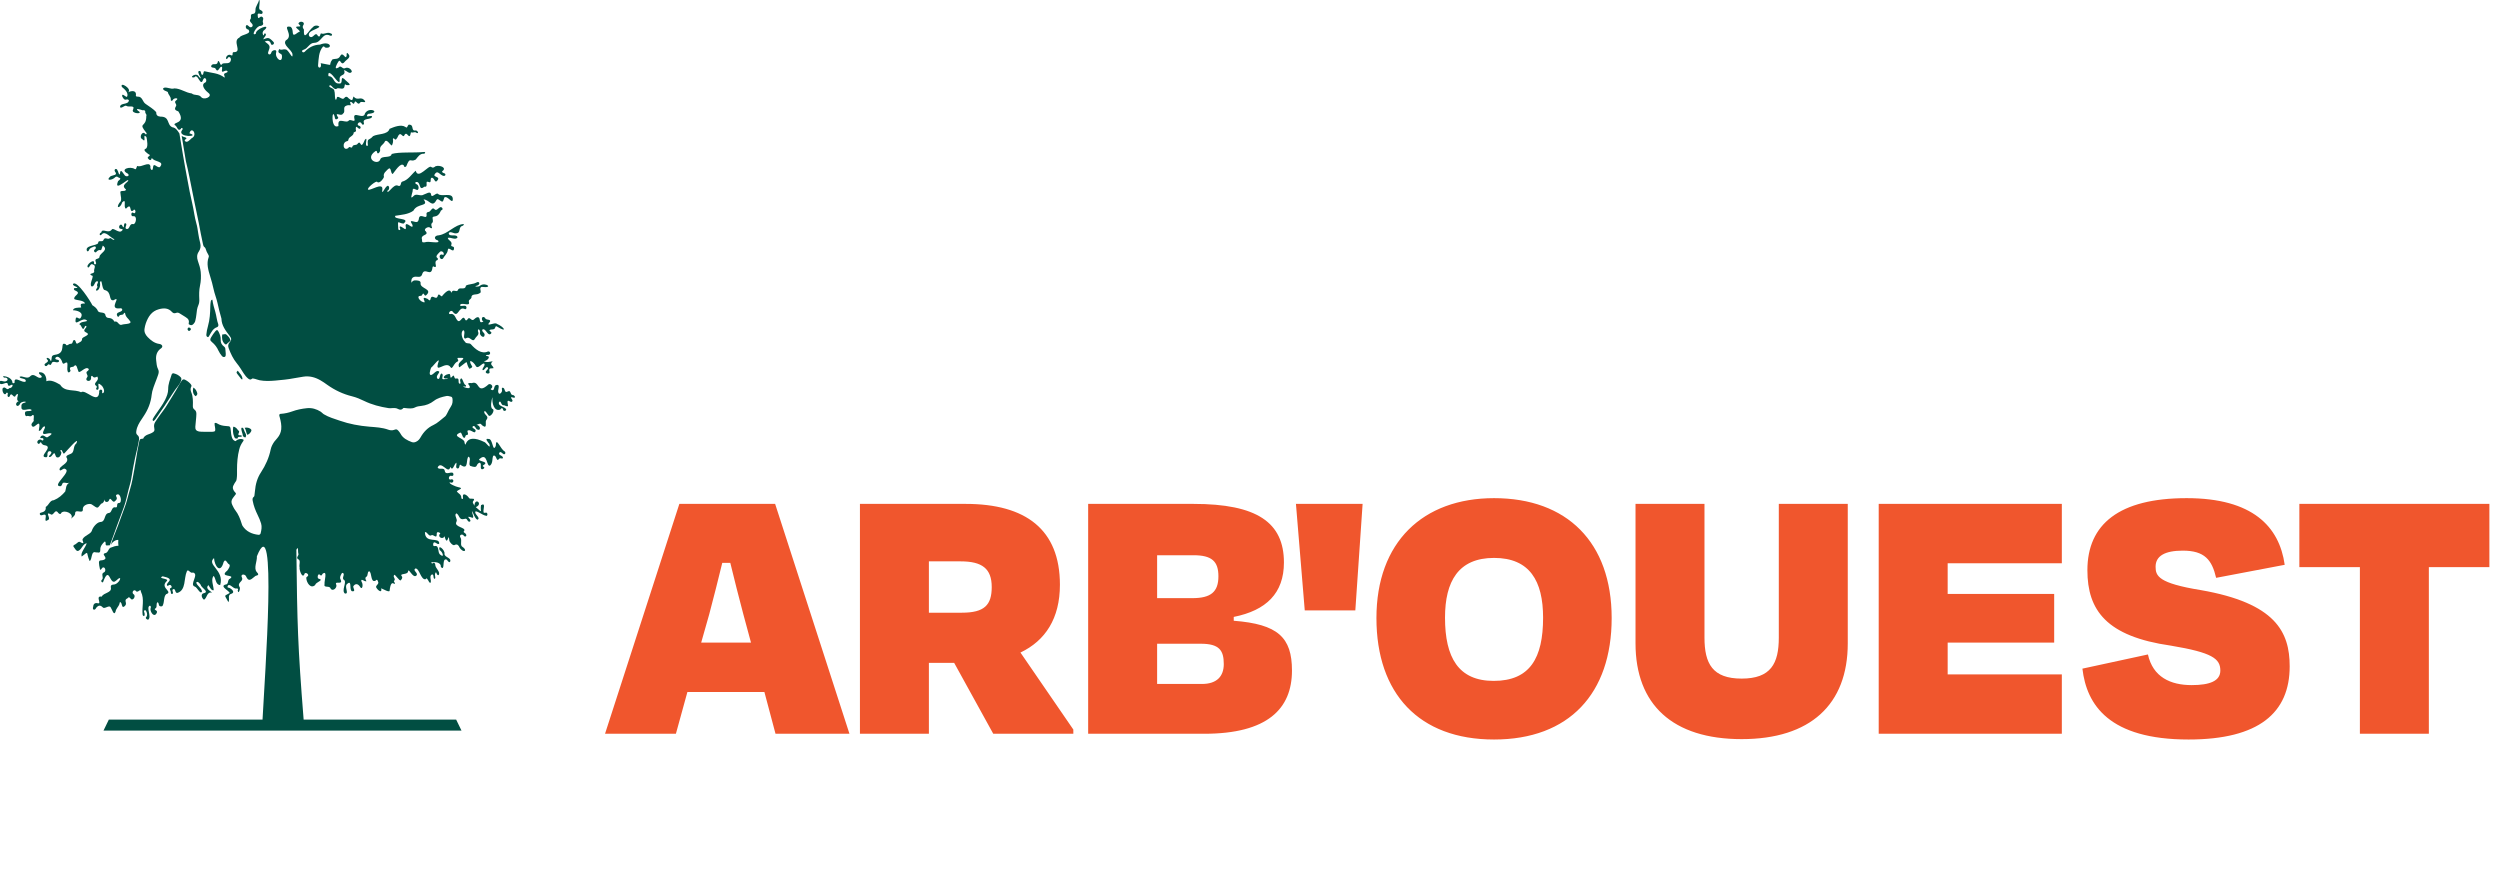 <svg width="385" height="134" viewBox="0 0 385 134" fill="none" xmlns="http://www.w3.org/2000/svg">
<path d="M33.65 51.08C33.51 50.78 33.38 50.76 33.16 51.02C32.92 51.3 32.72 51.6 32.53 51.92C32.32 52.27 32.33 52.42 32.64 52.68C33.09 53.05 33.42 53.49 33.65 54.02C33.78 54.31 33.97 54.57 34.17 54.82C34.27 54.94 34.42 55.02 34.58 54.97C34.72 54.93 34.75 54.79 34.76 54.71C34.79 54.37 34.71 54.09 34.71 53.81C34.71 53.62 34.65 53.48 34.49 53.36C34.16 53.11 33.96 52.79 33.99 52.33C34.02 51.89 33.85 51.47 33.66 51.08H33.65Z" fill="#014E42"/>
<path d="M14.89 85.06C15.32 85.17 15.46 85.08 15.45 84.62C15.41 84.14 15.82 83.66 16.13 83.39C16.28 83.42 16.25 83.56 16.27 83.67C16.22 84.18 16.58 83.94 16.9 83.98C16.94 83.86 17 83.72 17.07 83.54C17.37 82.78 17.63 82.01 17.91 81.24C18.3 80.19 18.7 79.14 19.08 78.08C19.4 77.19 19.58 76.26 19.81 75.34C19.95 74.79 20.13 74.26 20.22 73.69C20.39 72.63 20.57 71.57 20.8 70.51C21 69.6 21.25 68.7 21.4 67.77C21.45 67.47 21.42 67.2 21.17 67C21 66.87 20.96 66.69 20.98 66.49C21 66.29 21.04 66.09 21.1 65.9C21.32 65.24 21.73 64.68 22.11 64.11C22.79 63.1 23.23 62.01 23.36 60.79C23.38 60.61 23.41 60.44 23.45 60.27C23.68 59.4 24.07 58.58 24.35 57.73C24.45 57.43 24.5 57.15 24.35 56.87C24.12 56.44 24.11 55.96 24.05 55.5C23.96 54.72 24.16 54.08 24.83 53.62C24.87 53.59 24.9 53.56 24.93 53.52C25.03 53.37 25.01 53.23 24.88 53.11C24.79 53.03 24.68 52.98 24.56 52.97C23.8 52.87 23.23 52.42 22.73 51.9C22.4 51.55 22.17 51.13 22.26 50.61C22.31 50.33 22.36 50.05 22.46 49.78C22.82 48.78 23.34 47.92 24.47 47.62C25.21 47.42 25.92 47.41 26.48 48.04C26.67 48.25 26.87 48.29 27.11 48.19C27.32 48.11 27.5 48.15 27.68 48.27C27.97 48.46 28.26 48.63 28.55 48.81C29.05 49.11 29.17 49.37 29.05 49.91C29.35 50.14 29.55 50.14 29.79 49.9C29.93 49.75 30.04 49.59 30.08 49.38C30.15 49.06 30.22 48.74 30.25 48.4C30.29 47.93 30.35 47.46 30.54 47.02C30.68 46.71 30.71 46.39 30.69 46.05C30.66 45.37 30.65 44.69 30.8 44C30.95 43.31 30.98 42.59 30.91 41.88C30.85 41.28 30.66 40.73 30.47 40.17C30.3 39.67 30.3 39.2 30.61 38.75C30.89 38.34 30.95 37.9 30.83 37.43C30.7 36.94 30.61 36.44 30.53 35.94C30.45 35.42 30.38 34.88 30.23 34.37C29.96 33.42 29.86 32.45 29.64 31.49C29.35 30.2 29.07 28.91 28.85 27.6C28.71 26.76 28.5 25.93 27.63 20.56C27.35 20.14 27.1 19.68 26.55 19.6C25.62 19.21 26.23 17.94 24.69 17.96C24.24 17.92 24.04 17.71 24.05 17.26C23.66 16.81 22.96 16.38 22.42 16C21.93 15.68 21.95 14.84 21.19 14.88C20.98 14.88 20.87 14.83 20.94 14.59C20.98 13.85 20.17 13.99 19.73 14.21C20.43 13.72 18.39 12.47 18.77 13.39C19.2 13.73 19.86 14.33 19.56 14.92C19.35 14.98 18.69 14.18 18.83 14.87C19.3 15.78 19.42 15.05 19.85 15.42C19.83 16.22 18.46 15.74 18.49 16.51C18.74 16.77 19.19 16.15 19.46 16.3C19.82 16.57 20.83 16.11 20.5 16.86C20.06 17.54 22.28 17.64 21.24 17.05C20.73 16.56 21.7 16.9 21.95 16.98C22.18 16.95 22.4 16.97 22.37 17.26C22.35 17.49 22.66 17.64 22.53 17.85C22.55 19.78 21.15 18.73 22.55 20.47C22.66 20.59 22.49 20.81 22.37 20.62C21.93 20.05 21.34 21.18 21.91 21.43C22.66 22.21 21.85 20.36 22.55 21.1C22.65 21.51 22.89 22.82 22.38 22.93C21.97 23.12 22.64 23.58 22.9 23.76C23.46 23.97 22.44 24.14 22.84 24.45C23.1 24.78 23.3 24.68 23.39 24.31C23.72 25 25.47 24.75 24.6 25.75C24.11 25.86 23.64 24.88 23.55 25.88C23.5 26.49 23.07 26.05 23.17 25.62C23 24.76 21.76 25.85 21.17 25.56C21.01 25.56 21.03 26.22 20.75 26.03C20.05 25.55 18.32 26.07 19.7 26.75C20.1 27.16 19.32 27.32 19.15 26.91C18.7 26.3 18.54 26 18.46 26.87C18.23 26.85 18.24 26.41 18.1 26.25C17.95 25.81 17.49 26.07 17.71 26.43C18.19 27 17.42 26.95 17.04 27.13C16.14 27.92 17.33 27.77 17.75 27.28C17.89 27.19 18.05 27.14 18.16 27.29C18.64 27.49 18.66 27.49 18.18 27.9C17.42 29.82 20.07 27.07 19.72 27.89C19.18 28.41 18.74 28.63 19.41 29.19C19.32 29.57 18.65 29.26 18.53 29.55C18.53 30.12 18.89 30.87 18.39 31.23C17.76 32.18 18.56 32.07 18.82 31.16C19.58 30.42 18.92 32.02 19.41 32.13C20.41 31.06 19.81 32.89 20.52 32.42C20.68 32.05 20.97 32.51 20.82 32.73C20.78 32.85 20.67 32.87 20.57 32.8C20.18 32.47 20.07 33.39 20.52 33.3C21.19 33.18 20.95 34.52 20.54 34.52C19.86 34.35 20.06 35.36 19.48 35.26C19.05 35.12 19.74 34.52 19.31 34.38C18.95 34.29 19.22 35.44 18.85 34.81C18.71 34.33 18.22 34.74 18.37 35.1C18.42 35.34 19.2 35.18 18.77 35.53C18.35 36.04 17.41 34.95 17.21 35.36C16.65 36.07 15.75 35.04 15.6 35.8C15.17 35.93 15.37 36.49 15.68 36.08C16.24 35.46 17.07 36.7 17.63 36.84C17.4 37.17 17.11 36.48 16.88 36.71C16.56 36.94 16.17 36.43 15.95 36.93C15.8 37.42 15.12 36.84 15.11 37.44C14.94 37.85 12.95 37.77 13.41 38.67C13.57 38.79 13.67 38.6 13.72 38.49C13.85 38.15 14.18 38.12 14.45 37.98C14.83 37.83 14.86 38.3 14.55 38.45C14.31 38.72 14.76 39.07 14.9 38.71C15.61 38.13 15.44 39.1 15.83 37.82C16.8 38.5 15.42 38.97 15.33 39.49C15.34 40.04 14.43 39.66 14.76 40.37C14.96 40.78 14.38 40.87 14.48 40.41C14.49 39.8 13.07 40.88 13.58 41.21C13.89 41.1 13.91 40.46 14.34 40.75C14.84 40.92 14.47 41.34 14.49 41.71C14.69 42.25 13.41 42.02 14.13 42.44C14.62 42.4 13.67 43.73 14.09 44.1C14.59 44.25 14.55 43.14 15.06 43.34C15.19 43.52 14.85 43.78 14.96 44.02C15.18 44.32 14.6 44.54 14.85 44.77C15.3 44.74 15.52 43.94 15.38 43.52C15.76 42.6 15.62 44.64 16.14 44.67C17.27 44.95 16.66 46.36 17.48 46.24C18.87 45.41 16.58 47.68 18.4 47.49C18.59 47.46 18.79 47.45 18.83 47.68C18.79 48.19 17.69 47.94 18.08 48.7C18.16 48.82 18.3 48.8 18.33 48.7C18.45 48.32 19.04 48.66 19.09 48.19C19.09 48.14 19.23 48.19 19.27 48.26C19.35 48.87 19.8 49.05 20.1 49.56C20.18 49.96 19.04 49.86 18.74 50.02C18.23 50.15 18.18 49.34 17.63 49.54C17.12 48.62 16.5 49.27 16.26 48.63C16.21 47.92 15.39 48.3 15.1 47.93C14.94 47.49 14.59 47.24 14.22 47C14.01 46.51 11.93 43.22 11.28 43.69C10.96 44.06 12.5 44.28 11.69 44.36C11.57 44.36 11.44 44.32 11.39 44.46C11.33 44.67 11.57 44.74 11.72 44.81C12.56 45.22 11.21 45.56 11.46 46.07C11.9 46.29 12.9 46.21 13.1 46.73C12.38 46.76 12.36 46.78 12.5 47.36C12.13 47.38 11.29 47.34 11.24 47.78C11.8 47.79 12.99 48.07 12.43 48.94C12.21 49.31 11.91 48.7 11.69 48.96C11.3 50.69 12.76 48.53 13.43 49.42C13 49.62 12.48 49.48 12.2 49.95C12.58 49.97 12.67 51.07 12.98 50.48C13.12 49.94 13.55 50.22 13.13 50.59C12.92 50.86 12.9 51.03 13.26 51.2C14.14 51.6 12.65 51.84 12.64 52.19C12.63 52.61 12.32 52.66 12.08 52.82C11.6 53.19 11.77 52.45 11.46 52.36C11.08 52.38 11.33 52.96 10.88 52.95C10.6 52.91 10.27 53.43 10.12 53.01C9.06 52.54 10.35 54.41 8.45 54.64C7.81 54.74 8.02 55.13 7.89 55.56C7.78 55.61 7.77 55.52 7.74 55.45C7.71 55.19 6.99 54.9 7.23 55.33C7.84 55.84 6.47 55.9 6.97 56.35C7.3 56.52 7.33 55.95 7.61 56.14C7.75 56.27 7.82 56.19 7.9 56.06C8.15 55.32 8.74 56.09 9.09 55.66C9.18 55.26 8.4 55.53 8.53 55.11C8.94 54.6 9.49 55.36 9.58 55.78C9.78 56.33 10.01 55.71 10.34 55.84C10.48 56.23 10.27 56.73 10.42 57.17C10.47 57.59 11.05 57.17 10.79 56.9C10.65 56.33 11.3 56.65 11.43 56.35C11.82 55.96 11.91 56.87 12.04 57.09C12.16 57.81 13.13 56.27 13.65 56.81C13.72 56.96 13.6 57.05 13.5 57.13C13 57.42 13.7 57.77 13.42 58.1C12.91 58.75 14.17 58.97 14.02 58.05C14.04 57.9 14.16 57.82 14.25 57.94C14.48 58.26 14.73 58.1 14.98 57.99C15.41 58.63 14.29 58.93 14.74 59.36C14.9 59.48 14.99 59.56 14.84 59.75C14.68 59.99 15.07 60.15 15.15 59.91C15.33 59.69 14.82 58.64 15.57 59.31C15.89 59.52 16.28 60.39 15.82 60.56C15.72 60.56 15.72 60.46 15.73 60.38C15.88 59.86 15.16 59.89 15.28 60.4C15.13 62.39 13.14 59.84 12.48 60.41C11.48 59.89 9.99 60.44 9.27 59.25C8.63 58.88 7.83 58.42 7.14 58.71C7.18 58.05 6.89 57.24 6.03 57.33C5.85 57.67 6.56 57.79 6.41 58.1C5.81 58.53 5.3 57.26 4.62 57.98C4.13 58.46 3.41 57.76 3.01 58.04C3.1 58.41 4.08 58.18 3.96 58.73C3.6 59.14 2.17 57.82 2.25 58.81C2.32 59 2.03 59.09 1.92 58.96C1.89 57.86 -0.2 57.75 0.68 58.16C1.12 58.06 1.43 58.55 0.87 58.73C0.51 58.85 -0.18 58.32 -0.03 59.04C0.26 59.43 1.05 58.67 1.19 59.11C1.22 59.4 1.34 59.5 1.62 59.33C2.16 58.98 1.97 59.8 1.42 59.78C1.06 60.25 0.84 59.44 0.48 59.74C0.18 59.94 0.58 61.04 0.93 60.62C0.95 60.38 1.3 60.45 1.19 60.71C1.05 61.14 1.43 61.33 1.55 60.89C1.84 60.3 2.18 61.63 2.47 60.81C3.21 60.25 2.24 61.6 2.88 61.79C2.55 61.89 2.3 62.31 2.64 62.51C2.85 62.53 2.95 62.4 3.06 62.24C3.22 61.67 4.65 61.83 3.59 62.08C3.2 62.23 3.31 62.6 3.31 62.88C3.51 63.47 4.61 62.73 4.88 63.16C4.77 63.38 4.27 63.25 4.03 63.35C3.72 63.36 3.84 64.16 4.09 64.09C4.38 63.94 4.73 64.31 4.96 63.94C5.41 63.71 5.09 64.65 5.21 64.82C5.03 65.07 4.66 65.32 4.96 65.65C5.34 66.12 6.4 64.06 5.97 66.33C6.39 66.47 6.51 65.53 6.93 65.69C7.03 65.98 6.21 66.87 6.9 66.84C7.59 66.67 8.55 66.57 7.39 67.28C7.08 67.6 6.72 66.71 6.28 67.22C5.99 67.68 6.58 67.3 6.68 67.58C6.74 67.86 6.5 67.92 6.35 67.73C6 67.55 5.53 68.02 5.85 68.31C6.13 68.5 6.08 68.11 6.31 68.11C6.41 68.34 6.6 68.54 6.84 68.56C8.43 68.76 5.73 70.41 7.13 70.42C7.45 70.31 7.21 69.9 7.37 69.67C7.5 69.29 8.16 69.54 7.83 69.89C7.78 70.06 7.48 70.17 7.54 70.35C7.88 70.52 8.08 69.94 8.34 69.76C8.62 70 8.49 70.57 9.02 70.43C9.28 70.35 9.52 69.82 9.43 69.61C9.39 69.51 9.18 69.41 9.36 69.31C9.64 69.19 9.65 70.02 9.91 69.82C10.21 69.52 12.37 66.98 11.76 68.28C11.3 68.67 11.44 69.21 11.2 69.63C11.01 70.06 9.88 70 10.32 70.58C10.63 71.44 9.03 71.75 9.18 72.38C9.39 72.65 9.73 71.99 10.05 72.22C11.08 72.6 7.99 74.78 9.22 74.88C9.39 74.91 9.47 74.79 9.54 74.66C9.7 73.98 10.21 74.6 10.7 74.31C10.08 74.72 10.22 75.14 10.05 75.68C9.56 76.26 9.03 76.73 8.29 77.03C7.66 77.04 7.55 77.78 7.04 78.07C7.12 78.67 6.76 78.85 6.27 78.96C6 79.03 6.15 79.41 6.41 79.35C6.61 79.33 6.82 79.17 7 79.3C7.21 79.52 6.68 80.55 7.37 80.09C7.95 79.89 6.86 78.79 7.72 79.14C8.26 79.67 8.43 78.16 8.98 79C9.15 79.16 9.32 79.27 9.45 78.96C9.98 78.46 11.48 79.14 10.94 79.88C11.22 79.63 11.55 79.42 11.57 79.1C11.54 78.23 12.83 79.31 12.76 78.4C12.71 77.78 13.71 77.46 14.11 77.67C15.17 78.4 14.95 78.31 15.57 77.58C15.89 77.49 16.04 77.27 16.07 76.91C16.11 77.39 16.61 77.42 16.78 77.07C17.01 76.3 17.29 77.57 17.69 77.19C17.87 77.03 18.1 76.84 17.94 76.54C17.84 76.36 17.81 76.21 18.04 76.15C18.59 75.92 18.85 77.43 18.35 77.46C17.83 77.43 18.21 78.13 17.86 78.14C17.14 77.95 17.3 78.86 16.83 78.99C15.9 79.04 16.39 80.39 15.41 80.39C14.87 80.48 14.28 81.24 14.15 81.72C13.98 82.26 13.07 82.42 12.73 83.01C12.59 83.25 13.19 83.9 12.47 83.55C12.11 83.23 11.91 83.66 11.6 83.83C11.44 83.91 11.21 83.98 11.33 84.2C11.5 84.4 11.75 84.95 12.05 84.84C12.68 84.53 12.66 83.83 13.35 83.65C13.18 84.34 12.35 85.09 12.58 85.71C13.8 84.78 13.18 85 13.8 86.4C14.24 86.21 13.97 84.71 14.81 85.09L14.89 85.06Z" fill="#014E42"/>
<path d="M79.02 60.86C78.54 60.87 78.72 60.06 78.26 60.26C77.57 60.67 77.89 59.75 77.41 59.7C77.24 59.73 77.28 59.89 77.3 60.02C77.43 60.31 76.92 60.91 76.77 60.5C76.53 60.12 77.16 59.18 76.47 59.28C75.92 59.35 76.29 60.39 75.61 60C75.5 59.87 75.67 59.84 75.72 59.77C76 59.46 75.59 59.03 75.25 59.18C73.36 60.9 73.94 58.52 72.65 59C72.38 58.98 71.84 58.9 72.26 59.35C72.81 60.27 70.72 59.39 71.52 59.51C71.71 59.66 71.85 59.4 71.7 59.29C71.31 59.18 71.19 57.72 70.85 58.5C70.83 58.68 71.1 59.24 70.71 59.06C70.49 58.83 70.84 58.17 70.24 58.29C69.87 58.46 70.03 57.45 69.63 58.01C69.13 58.58 69.59 57.33 69.01 57.63C68.63 57.64 67.92 58.22 68.66 58.3C69.15 58.16 68.95 58.42 68.62 58.37C67.63 58.58 68.47 57.86 68.05 57.53C67.65 57.46 67.86 58.58 67.37 58.32C67.05 57.9 67.63 57.55 67.65 57.24C67.25 56.86 66.84 57.59 66.46 57.73C65.94 57.88 66.28 56.92 66.39 56.62C66.61 56.52 67.65 55.09 67.56 55.62C66.79 57.94 68.65 55.35 69.41 56.58C69.68 56.97 69.88 55.88 70.49 55.66C70.79 55.46 70.11 55.07 70.69 55.11C72.31 55.02 70.4 55.64 70.65 56.36C70.65 56.48 70.73 56.65 70.84 56.5C72.37 55.38 71.56 55.64 72.27 56.79C72.44 56.75 72.89 56.55 72.66 56.34C71.94 55.15 72.88 55.6 73.3 56.4C73.64 56.89 74.2 55.88 74.57 55.98C74.82 56.28 74.16 56.74 74.33 57C74.62 57.1 74.82 56.35 75.11 56.58C75.3 56.74 75.02 56.93 74.91 57.09C74.46 57.54 75.6 57.75 75.37 57.19C75.26 56.6 75.59 56.77 76 56.7C76 56.32 75.27 56.17 75.88 55.64C75.37 55.7 74.94 55.88 74.52 55.61C75.01 55.62 75.7 54.85 74.95 54.82C74.65 54.71 74.97 54.62 75.18 54.66C75.63 54.63 75.54 54.04 75.14 54.13C74.15 54.59 73.2 53.78 72.54 53.04C72.31 52.73 71.79 53.03 71.6 52.62C71.16 52.23 70.86 51.18 71.34 50.85C71.83 51 71.11 52.19 71.72 52.13C72.39 51.63 72.72 52.86 73.13 52.19C73.37 51.74 73.87 51.6 73.6 51.01C73.56 50.41 74.04 50.87 73.92 51.27C73.84 51.64 74.55 52.21 74.62 51.63C74.74 51.24 74.07 51.08 74.31 50.73C74.82 50.49 75.1 51.83 75.59 51.4C75.88 51.12 75.37 51.08 75.38 50.84C75.66 50.62 76.17 50.91 76.28 50.38C76.32 50.24 76.44 50.2 76.55 50.3C78.27 51.34 77.59 50.3 76.51 49.87C76.25 49.53 74.6 50.5 75.45 49.56C75.68 49.08 74.78 49.38 74.69 48.94C74.21 48.51 74.02 49.26 74.45 49.55C74.23 49.58 73.97 49.78 73.9 49.36C73.83 48.54 73.33 48.85 72.93 49.24C72.55 49.49 72.31 48.59 71.97 49.22C71.79 49.42 71.69 49.37 71.6 49.13C71.24 48.48 70.98 49.64 70.55 49.43C70.13 49.19 70.11 48.18 69.33 48.37C68.84 48.37 69.46 47.53 69.76 48.05C70.57 49.05 70.59 47.19 71.49 47.56C71.75 47.72 71.89 47.51 71.83 47.26C71.67 46.87 71.05 47.29 70.83 47.02C71.01 46.42 72.42 47.31 72.22 46.53C72.07 46.09 72.68 46.13 72.62 45.62C72.81 45.23 73.43 45.43 73.77 45.2C74.4 45.03 73.61 44.35 74.2 44.18C76.11 44.42 74.77 43.42 73.97 43.96C73.79 44.26 72.77 44.11 73.42 44C74.04 43.86 73.86 43.2 73.34 43.52C72.86 43.8 72.17 43.73 71.75 43.99C71.7 44.47 71.35 44.42 71.04 44.41C70.79 44.4 70.58 44.43 70.5 44.71C70.27 45.08 69.72 44.4 69.52 45.1C69.25 44.25 68.49 45.14 68.17 45.48C67.97 46 67.63 44.95 67.42 45.54C67.22 46.36 66.59 45.28 66.35 45.9C66.23 46.34 66.2 46.35 65.84 46.02C64.51 45.41 65.95 46.88 65.12 46.5C64.7 46.41 64.02 45.56 64.77 45.56C64.93 45.59 64.99 45.46 65.05 45.35C65.28 44.89 65.34 45.74 65.62 45.48C66.74 44.47 64.66 44.48 64.77 43.62C64.82 43.37 64.61 43.25 64.4 43.22C64.02 43.16 63.62 43.07 63.36 43.55C63.26 42.85 63.59 42.54 64.23 42.62C64.67 42.68 64.92 42.59 65.03 42.18C65.4 41.1 66.4 42.72 66.59 41.28C66.62 41.07 66.66 40.93 66.92 41.11C67.48 41.22 66.66 40.25 67.38 40.04C67.71 39.57 66.63 39.85 67.7 38.83C67.93 38.53 68.4 38.81 68.33 39.15C68.27 39.4 68.11 39.15 67.99 39.19C67.41 39.24 67.82 40.2 68.22 39.81C68.45 39.37 68.89 39.07 68.96 38.53C69.04 37.77 69.87 39.17 69.92 38.23C69.96 37.88 69.47 38.04 69.48 37.77C69.77 37.15 69 37.06 68.96 36.64C69.35 36.46 70.17 37.06 70.46 36.55C70.34 35.94 69.11 36.58 69.11 35.9C69.33 35.53 69.89 36.01 70.22 35.93C71.07 35.93 70.48 34.95 71.26 34.77C71.35 34.71 71.48 34.63 71.4 34.5C70.03 34.57 68.97 36.05 67.55 36.24C66.88 36.26 66.73 36.85 67.45 37.03C67.93 37.64 65.95 37.07 65.47 37.31C65.02 37.35 64.99 37.34 64.99 36.89C64.69 36.04 66.17 36.31 65.54 35.59C65.13 35.3 65.97 34.77 66.27 35.08C66.35 35.15 66.46 35.19 66.54 35.09C66.18 34.09 66.78 34.58 66.65 33.85C66.42 32.86 67.3 33.94 67.91 32.41C68.1 32.35 68.23 32.25 68.12 32.05C67.71 31.49 67.31 32.71 66.9 32.2C66.5 31.8 66.37 32.67 65.93 32.65C65.78 32.69 65.68 32.76 65.68 32.93C65.85 34.05 64.79 32.76 64.53 33.54C64.42 34.62 63.89 34.04 63.3 34.05C63.2 34.26 63.48 34.46 63.53 34.67C63.66 35.5 62.53 33.97 62.46 34.73C62.69 35.88 62.05 34.89 61.61 34.87C61.47 34.95 61.59 35.07 61.61 35.18C61.77 35.46 61.35 35.54 61.33 35.24C61.25 33.69 61.23 34.35 62.13 34.44C63.38 33.48 60.46 33.89 60.88 33.23C61.8 33.07 62.84 33.04 63.66 32.45C64.29 31.22 66.13 31.87 65.23 30.71C66.15 30.75 66.54 32.07 67.21 30.81C67.32 30.65 67.41 30.64 67.55 30.73C68.27 31.25 68.17 31.12 68.44 30.4C68.95 30.09 69.67 31.5 69.73 30.72C69.79 29.48 67.98 30.41 67.46 29.86C67.12 29.57 66.42 30.74 66.36 29.83C66.21 29.42 65.59 29.87 65.27 29.96C64.78 30.29 64.18 29.77 63.77 30.11C63.06 30.88 63.42 30 63.54 29.48C63.54 29.03 63.64 28.98 64.03 29.18C64.58 29.54 64.59 28.52 64.17 28.38C64 28.34 63.82 28.12 64.09 28.03C64.86 27.92 64.43 29.54 65.34 28.75C66.09 28.88 65.34 27.77 65.96 28.01C66.55 28.29 66.17 27.53 66.44 27.39C66.88 27.22 66.94 28.33 67.33 27.82C67.86 27.24 66.98 27.32 66.87 26.97C67.32 26.11 67.58 26.76 68.13 27.03C68.58 27.28 68.82 26.74 68.31 26.65C68.04 26.53 67.99 26.41 68.27 26.23C68.76 25.67 67.3 25.32 66.94 25.7C66.76 25.83 66.6 25.86 66.42 25.72C66.03 25.31 64.38 27.75 64.02 26.29C63.39 26.82 62.86 27.75 61.92 27.98C61.63 28.12 61.84 28.79 61.31 28.61C60.64 28.17 59.68 30.1 59.64 29.39C60.14 29.22 59.93 28.25 59.49 28.76C59.16 29.08 58.74 30.2 58.89 29.1C58.92 28.08 57.1 29.36 56.71 29.21C56.34 29.06 58.06 27.65 58.11 28.04C58.47 28.3 59.05 27.53 59.13 27.26C58.96 26.65 59.47 26.38 59.77 26.03C60.29 25.59 60.12 26.75 60.48 26.79C60.82 26.41 61.7 24.89 62.2 25.5C62.19 25.74 62.46 25.79 62.58 25.58C63.18 24.02 63.16 25.08 64.02 24.57C64.37 24.16 64.64 23.63 65.31 23.67C65.54 23.62 65.53 23.39 65.31 23.4C63.76 23.57 61.53 23.36 60.32 23.71C60.19 24.45 58.76 23.88 58.55 24.57C58.22 25.51 56.11 24.5 57.77 23.31C57.91 23.21 58.03 23.19 58.06 23.41C58.15 23.95 58.61 23.32 58.54 23.09C58.44 22.48 58.95 22.34 59.21 21.91C59.5 21.2 60.06 22.33 60.34 22.41C60.49 22.16 60.6 21.73 60.5 21.4C60.78 20.93 60.75 22.21 61.37 20.84C61.74 20.27 61.99 21.21 62.23 20.91C62.69 19.87 63.02 21.91 63.29 20.36C63.56 20.54 63.86 20.21 64.11 20.44C64.59 20.7 64.34 20.06 64 20.09C63.26 20.22 63.77 19.27 63.12 19.21C62.72 19.02 62.81 19.93 62.43 19.55C61.74 19.09 60.62 19.58 59.99 19.84C59.71 20.78 58.2 20.57 57.45 20.97C56.82 21.73 56.52 21.12 56.66 22.42C55.96 22.76 56.79 20.85 56.19 21.52C55.46 23.32 55.65 21.44 55.09 22.12C54.88 22.48 54.35 22.16 54.25 22.64C54.12 22.93 53.78 22.4 53.65 22.79C52.84 23.36 52.6 21.88 53.47 21.74C53.54 21.72 53.64 21.65 53.64 21.6C53.65 21.02 54.49 21 54.47 20.4C54.71 20.27 54.92 20.29 54.79 19.95C54.75 18.95 55.21 20.1 55.48 19.78C55.63 19.61 55.48 19.4 55.27 19.35C54.76 19.22 55.43 18.46 55.71 19.06C55.82 19.3 56.12 19.22 56.04 18.94C55.75 18.09 57.25 18.52 57.3 17.94C57.21 17.65 56.11 18.29 56.66 17.54C58.81 17.37 56.88 16.32 56.21 17.46C56.02 18.52 54.35 17.01 54.56 18.19C54.81 19.06 54.03 18.26 53.72 18.56C53.32 19.08 52.09 18.04 52.11 19.12C52.1 19.24 52.2 19.47 51.99 19.45C50.9 19.84 51.14 16.37 51.55 18.02C51.58 18.28 51.65 18.49 51.94 18.31C52.22 18.17 52.04 18.03 51.94 17.88C51.59 17.18 52.55 18 52.8 17.52C53.31 17.21 52.67 16.49 53.34 16.27C53.91 16.02 54.17 16.55 53.91 15.74C54.18 15.46 54.42 16.32 54.58 15.83C54.76 15.2 55.06 16.27 55.39 15.88C55.58 15.46 56.25 15.95 56.24 15.6C55.54 14.64 55.15 15.67 54.45 14.86C54.24 15.24 54.41 15.73 53.69 15.14C53.47 14.86 53.24 14.81 53 15.11C52.67 15.56 51.9 14.36 51.83 15.25C51.5 15.76 51.62 14.21 51.5 14.07C51.5 13.54 50.87 13.63 50.69 13.26C50.98 12.71 51.4 14.11 51.94 13.6C52.36 13.51 52.99 13.96 53.07 13.22C53.1 12.98 53.11 12.91 53.34 13.1C54.55 13.25 53.24 12.48 53.02 12.16C52.28 11.58 52.98 13.03 52.19 12.85C51.33 12.92 51.47 11.76 50.66 11.74C50.49 11.8 50.54 11.03 50.78 11.27C51.27 11.35 52.32 13.36 52.31 12.37C52.26 12.03 52.31 11.75 52.68 11.59C53.02 11.45 53.17 11.18 52.96 10.81C53.38 10.81 53.82 11.54 54.18 11.06C54.18 10.65 53.56 10.26 53.14 10.5C52.73 10.72 52.52 9.93 52.12 10.41C51.32 10.84 51.89 9.85 52.09 9.52C52.44 8.93 52.48 10.16 53 9.61C53.42 9.06 54.24 8.87 53.52 8.17C53.32 8.13 53.39 8.39 53.39 8.55C53.22 9.39 52.82 7.79 52.39 8.64C52.08 9.2 51.67 8.99 51.19 9.15C50.38 10.19 51.67 10.11 49.39 9.73C49.61 10.54 48.98 10.59 48.98 10.09C49.07 9.07 49.07 7.95 49.73 7.19C49.89 7.08 49.97 7.21 50.07 7.32C51.28 7.57 50.97 6.2 49.27 6.87C48.33 6.9 47.56 7.29 46.92 7.98C46.6 8.25 46.29 7.78 46.75 7.66C47.46 7.46 47.62 6.59 48.44 6.59C49.53 6.55 49.66 4.94 50.8 5.47C51.18 5.63 51.28 5.22 50.89 5.13C50.41 4.88 49.96 5.34 49.48 5.15C49.39 5.11 49.34 5.27 49.32 5.38C49.26 5.68 49.07 5.68 48.93 5.49C48.52 4.74 48.21 6.14 47.63 5.58C47.2 4.76 48.88 4.53 49.19 4.13C49.03 3.88 48.44 3.86 48.21 4.16C47.51 4.68 46.72 6.5 46.8 4.54C46.61 4.29 46.53 4.08 46.76 3.79C46.96 3.36 46.24 3.2 46.03 3.51C45.72 3.7 46.66 4.07 46.03 4.08C44.77 4.05 46.78 4.85 45.95 4.96C44.59 6.02 45.44 4.62 44.75 4.13C43.27 3.82 45.37 5.46 44.02 6.22C43.47 6.91 44.87 7.59 45.04 8.32C45.14 9.49 44.42 7.5 43.94 7.62C43.65 7.51 43.35 7.79 43.06 7.57C43.02 7.54 42.94 7.65 42.92 7.72C42.67 8.3 43.43 8.15 43.42 8.59C43.52 9.94 42.28 8.93 42.53 8.07C42.72 7.51 41.84 7.7 41.78 8.11C41.73 8.27 41.61 8.44 41.42 8.37C41.13 8.24 41.38 7.85 41.43 7.64C41.72 6.95 41.24 6.79 40.77 6.39C41.25 6.19 41.55 6.28 41.69 6.66C41.74 7.19 42.48 6.75 42.07 6.41C41.39 5.7 41.28 5.79 40.53 6.06C40.61 5.79 41.1 5.43 40.9 5.19C40.63 5 40.73 5.43 40.55 5.45C40.35 5.06 40.45 4.77 40.84 4.51C41.67 3.61 39.31 4.47 39.4 5.2C38.55 5.68 39.53 3.89 40.14 3.99C40.42 3.93 40.62 3.79 40.49 3.45C40.38 3.12 40.74 2.82 40.36 2.59C39.99 2.35 39.72 3.38 39.68 2.23C39.79 1.86 40.29 2.38 40.43 2.01C40.53 1.73 40.2 1.57 39.99 1.48C39.75 1.14 40.16 0.4 39.9 -0.11C39.85 0.54 39.3 0.93 39.34 1.6C39.34 1.81 39.31 2.07 39.04 2.12C38.42 2.17 38.75 2.54 38.6 2.92C38.14 3.39 39.2 3.64 38.84 4.1C38.68 4.28 38.45 4.21 38.28 4.01C37.78 3.49 37.66 4.52 38.22 4.53C38.91 5.3 37.15 5.25 36.87 5.79C35.71 6.3 37.34 7.98 36.09 8.03C35.57 7.94 36.06 8.74 35.56 8.5C35.21 8.25 34.69 8.72 34.84 9.07C34.96 9.16 35.01 9.01 35.07 8.95C35.23 8.59 35.61 8.9 35.56 9.2C35.46 10.01 34.61 9.6 34.24 9.82C33.87 10.39 33.92 9.34 33.57 9.4C33.46 10.33 32.73 9.5 32.51 10.2C32.56 10.56 33.12 10.28 33.23 10.64C33.58 11.29 33.79 10.26 34.11 10.27C34.26 10.32 34.2 10.49 34.2 10.61C34.02 11.57 34.71 10.59 35.03 10.96C35.1 11.14 34.89 11.19 34.75 11.24C34.25 11.41 34.69 11.66 34.58 11.96C33.67 11.22 32.56 11.25 31.49 10.97C31.23 11.02 31.43 11.51 31.13 11.53C30.88 11.44 31.04 10.85 30.67 10.93C30.13 11.05 31.52 12.62 30.65 11.86C30.27 10.97 28.94 12.06 29.92 11.91C30.12 11.65 30.27 11.75 30.44 11.94C30.64 12.19 31 13.1 31.25 12.34C31.57 11.52 32.11 12.58 31.48 12.77C30.91 13.19 31.69 14.01 32.13 14.34C32.81 14.87 31.37 15.53 30.94 14.9C30.56 14.49 29.94 14.75 29.53 14.39C28.61 14.29 27.82 13.63 26.86 13.61C26.31 13.83 25.54 13.26 25.13 13.59C25.01 13.95 25.74 14.04 25.85 14.19C25.91 14.61 26.33 14.86 26.3 15.31C26.28 15.58 26.43 15.56 26.58 15.45C26.73 15 27.7 15.06 27.14 15.45C26.72 15.75 27.19 15.94 27.14 16.27C26.83 16.79 26.89 16.96 27.47 17.16C28.71 19.1 26.52 18.77 26.92 19.27C27.3 19.4 27.35 20.31 27.84 19.87C27.97 19.5 28.29 19.83 28.03 20.04C27.19 21.23 30.98 21.07 29.17 20.53C29.53 19.32 30.5 20.84 29.51 21.29C29.26 21.51 28.8 22.09 28.48 21.71C28.43 21.64 28.43 21.55 28.5 21.51C28.96 21.24 28.55 21.17 28.39 21.11C28.23 21.08 28.09 21.01 27.98 20.92L28.62 24.79C28.84 25.63 29.01 26.49 29.19 27.35C29.45 28.61 29.69 29.88 29.95 31.14C30.17 32.22 30.41 33.29 30.62 34.37C30.83 35.45 31.01 36.53 31.26 37.6C31.3 37.79 31.34 37.97 31.52 38.08C31.61 38.14 31.65 38.25 31.68 38.35C31.76 38.65 31.9 38.92 32.06 39.19C32.14 39.32 32.2 39.44 32.14 39.59C31.76 40.62 32.08 41.61 32.37 42.57C32.57 43.21 32.75 43.86 32.89 44.52C33.04 45.24 33.33 45.92 33.49 46.64C33.66 47.42 33.85 48.21 34.08 48.98C34.08 49 34.1 49.03 34.1 49.05C34.12 50.14 34.76 50.94 35.38 51.75C35.66 52.11 35.68 52.36 35.38 52.7C35.1 53.01 35.09 53.29 35.23 53.66C35.54 54.48 35.9 55.26 36.47 55.95C36.88 56.44 37.2 57 37.55 57.53C37.74 57.82 37.95 58.08 38.22 58.3C38.4 58.44 38.59 58.53 38.79 58.34C38.88 58.25 38.98 58.29 39.09 58.31C39.39 58.36 39.67 58.5 39.98 58.56C40.78 58.71 41.58 58.68 42.38 58.61C43.35 58.52 44.31 58.44 45.27 58.25C45.75 58.16 46.22 58.08 46.7 58.01C47.65 57.86 48.5 58.09 49.32 58.55C49.7 58.76 50.06 59.02 50.41 59.27C51.58 60.1 52.85 60.7 54.25 61.04C54.88 61.2 55.48 61.45 56.07 61.74C57.26 62.32 58.53 62.65 59.83 62.85C60 62.88 60.19 62.87 60.36 62.85C60.69 62.83 61 62.81 61.32 62.99C61.53 63.11 61.84 63.17 62.06 62.89C62.14 62.78 62.28 62.83 62.4 62.84C62.67 62.87 62.94 62.91 63.21 62.9C63.46 62.9 63.69 62.86 63.92 62.74C64.21 62.59 64.55 62.54 64.88 62.51C65.61 62.43 66.25 62.18 66.83 61.73C67.38 61.3 68.06 61.13 68.73 60.99C68.97 60.94 69.22 61.03 69.46 61.09C69.61 61.13 69.66 61.25 69.68 61.38C69.73 61.8 69.7 62.21 69.46 62.57C69.22 62.94 69.02 63.32 68.83 63.72C68.74 63.91 68.62 64.1 68.44 64.22C67.88 64.64 67.4 65.15 66.75 65.45C65.88 65.85 65.25 66.5 64.78 67.33C64.61 67.63 64.4 67.89 64.06 68.04C63.84 68.14 63.63 68.16 63.41 68.08C62.7 67.81 62.04 67.48 61.67 66.77C61.59 66.62 61.48 66.5 61.38 66.37C61.13 66.08 61.03 66.07 60.66 66.21C60.38 66.31 60.08 66.27 59.82 66.18C58.87 65.83 57.88 65.79 56.89 65.71C55.33 65.58 53.8 65.3 52.31 64.78C51.48 64.49 50.64 64.26 49.88 63.8C49.69 63.69 49.57 63.51 49.39 63.4C48.74 62.99 48.03 62.78 47.27 62.86C46.49 62.94 45.73 63.09 44.99 63.36C44.44 63.56 43.85 63.69 43.26 63.73C43.19 63.73 43.12 63.73 43.04 63.81C42.97 63.97 43.04 64.13 43.09 64.3C43.25 64.89 43.37 65.49 43.31 66.11C43.25 66.63 43.05 67.06 42.72 67.45C42.56 67.64 42.39 67.82 42.24 68.02C41.99 68.38 41.78 68.77 41.69 69.2C41.43 70.48 40.9 71.66 40.19 72.74C39.6 73.63 39.35 74.6 39.26 75.64C39.24 75.84 39.21 76.04 39.19 76.24C39.18 76.33 39.17 76.44 39.09 76.5C38.86 76.67 38.87 76.91 38.92 77.14C39.06 77.9 39.34 78.62 39.68 79.31C39.89 79.74 40.08 80.17 40.21 80.62C40.36 81.12 40.26 81.63 40.14 82.12C40.1 82.28 39.97 82.38 39.79 82.36C38.78 82.24 37.93 81.86 37.35 80.98C37.29 80.88 37.26 80.76 37.22 80.65C36.99 79.9 36.71 79.18 36.22 78.56C36.03 78.32 35.91 78.03 35.77 77.76C35.58 77.38 35.61 77.03 35.86 76.7C36.02 76.48 36.19 76.27 36.34 76.07C36.32 75.88 36.18 75.81 36.1 75.7C35.85 75.38 35.77 75.05 35.99 74.68C36.09 74.51 36.16 74.32 36.3 74.16C36.42 74.02 36.44 73.84 36.46 73.66C36.52 73.22 36.5 72.79 36.5 72.35C36.5 71.28 36.58 70.22 36.85 69.18C36.95 68.79 37.12 68.43 37.35 68.09C37.43 67.98 37.53 67.87 37.52 67.72C37.19 67.5 36.6 67.6 36.28 67.94C35.98 67.86 35.82 67.66 35.72 67.37C35.61 67.02 35.57 66.65 35.54 66.29C35.48 65.67 35.46 65.64 34.84 65.61C34.35 65.58 33.88 65.49 33.46 65.22C33.35 65.15 33.24 65.08 33.05 65.16C33 65.56 33.24 65.97 33.11 66.39C32.9 66.51 32.67 66.5 32.45 66.5C31.98 66.5 31.5 66.5 31.03 66.49C30.9 66.49 30.77 66.47 30.64 66.45C30.23 66.37 30.05 66.14 30.08 65.72C30.12 65.21 30.17 64.71 30.22 64.2C30.23 64.06 30.24 63.92 30.24 63.77C30.25 63.49 30.18 63.25 29.95 63.08C29.74 62.93 29.69 62.74 29.7 62.49C29.72 61.79 29.74 61.1 29.46 60.43C29.34 60.15 29.29 59.84 29.46 59.54C29.54 59.4 29.46 59.26 29.37 59.15C29.13 58.87 28.83 58.65 28.5 58.48C28.3 58.38 28.13 58.42 28 58.6C27.86 58.79 27.73 58.99 27.62 59.2C27.04 60.3 26.34 61.32 25.71 62.39C25.41 62.91 25.02 63.38 24.67 63.87C24.41 64.24 24.15 64.6 23.91 64.98C23.74 65.25 23.68 65.54 23.75 65.86C23.85 66.34 23.76 66.48 23.32 66.7C23.14 66.79 22.95 66.85 22.76 66.92C22.44 67.05 22.17 67.22 22.05 67.55C21.54 67.6 21.53 67.6 21.42 68.1C21.23 69.01 21.07 69.93 20.93 70.86C20.78 71.84 20.59 72.82 20.41 73.79C20.22 74.83 19.86 75.82 19.61 76.84C19.37 77.82 18.95 78.74 18.63 79.69C18.02 81.47 17.22 83.25 17.04 83.98C17.24 83.53 17.74 83.1 18.22 83.15C18.11 84.64 18.7 83.67 17.16 84.3C16.64 84.38 16.73 85.14 16.15 85.2C15.63 85.35 16.45 85.77 16.19 86.09C15.53 86.63 14.94 85.65 15.41 87.74C15.68 87.77 15.69 87.26 16.02 87.4C16.26 87.52 16.3 88.01 16.02 88.14C15.45 88.36 16.06 88.96 15.7 89.28C15.5 89.42 15.62 89.74 15.86 89.67C16.9 86.84 16.85 90.37 17.86 89.43C19.08 88.25 18.38 90.05 17.42 90.03C17.14 90.05 17.03 90.19 17.07 90.46C17.27 91.32 15.94 91.25 15.67 91.88C14.59 91.7 15.76 93.07 15.06 92.9C14.62 92.8 14.38 92.99 14.35 93.44C14.16 93.97 14.64 94.04 14.8 93.62C15.14 93.2 15.45 93.15 15.82 93.53C16.13 93.89 16.86 93.01 17.09 93.62C17.27 93.86 17.53 94.89 17.79 94.21C17.87 93.7 18.26 93.44 18.4 92.99C18.43 92.48 18.72 92.8 18.77 93.17C18.83 93.31 18.82 93.54 19.08 93.44C19.87 92.89 18.84 92.5 19.69 92.1C19.83 91.86 20.02 92.06 20.12 92.19C20.45 92.64 21.01 91.78 20.57 91.51C20.19 91.26 20.63 90.63 20.95 91.03C21.23 91.4 21.69 90.48 21.7 91.12C22.3 92.32 21.8 93.51 21.97 94.72C22.32 95.22 22.35 94.41 22.17 94.22C22.3 93.41 22.94 94.67 22.51 95.02C22.35 95.2 22.63 95.46 22.82 95.43C23.42 94.99 22.42 93.48 23.1 93.27C23.23 93.35 23.26 93.48 23.21 93.61C23.01 93.98 23.57 95.06 24.01 94.59C24.18 94.38 24.31 94.14 23.96 93.96C23.82 93.88 23.78 93.78 23.92 93.71C24.29 93.5 23.95 93.01 24.27 92.73C24.45 92.85 24.43 93.03 24.48 93.18C24.53 93.43 25.03 93.47 25.08 93.21C25.33 92.66 25.19 91.9 25.58 91.51C25.97 91.39 26.04 91.19 25.77 90.9C25.36 90.45 25.11 90.05 25.65 89.52C26.2 89.03 24.13 89.16 25.05 88.75C27.18 89.2 25.5 89.64 25.72 90.16C25.81 90.3 25.92 90.16 26.02 90.12C26.29 89.91 26.65 90.48 26.28 90.56C25.99 90.67 26.33 90.99 26.31 91.17C26.31 91.31 26.32 91.5 26.51 91.47C26.87 91.38 26.32 90.83 26.7 90.72C27.09 90.66 26.9 91.35 27.32 91.31C28.68 90.88 28.29 89.08 28.77 88C28.98 87.49 29.3 88.4 29.72 88.17C30.73 88.41 29.1 90.05 29.99 90.33C30.35 90.39 30.9 91.71 31.11 91.05C30.97 90.49 30.4 90.26 30.22 89.74C30.39 89.36 30.8 89.9 30.9 90.05C30.97 90.51 32.27 91.14 31.42 91.34C30.84 91.43 31.06 92.13 31.42 92.36C31.93 92.05 31.82 91.11 32.65 91.25C31.87 90.71 31.76 90.5 32.09 90.1C32.28 90.36 32.54 91.01 32.91 90.89C32.91 90.28 32.41 89.19 32.91 88.69C33.24 89.06 33.19 90.08 33.91 90.1C34.6 87.77 31.74 86.99 32.96 85.94C33.04 87.19 33.94 88.44 34.44 86.55C34.78 85.9 34.97 86.82 35.3 86.91C35.55 87.11 35.16 87.66 35 87.87C33.6 88.99 36.37 88.41 35.43 89.11C34.94 89.29 35.31 90.01 34.69 90.03C33.79 90.32 35.38 91.02 35.36 91.33C34.44 91.9 34.54 91.48 35.17 92.73C35.48 92.25 34.89 91.61 35.73 91.4C36.23 91.16 35.6 90.61 35.24 90.51C35.15 90.51 35.05 90.49 35.03 90.38C35.24 89.55 35.91 90.76 36.39 90.62C36.62 90.62 36.75 90.66 36.61 90.92C36.7 91.68 37.11 90.56 36.88 90.37C36.48 89.68 37.55 89.55 37.26 88.95C36.94 88.35 37.81 88.32 37.95 88.88C38.39 89.75 38.85 89.02 39.35 88.69C39.85 88.57 39.88 88.45 39.52 88.07C39.04 87.46 39.62 86.42 39.56 85.67C42.72 77.78 40.79 103.87 40.43 110.82H16.76L15.94 112.51H71.07L70.25 110.82H46.76C45.86 99.53 45.77 96.15 45.64 84.67C46.02 83.89 45.82 85.09 45.97 85.32C45.97 85.65 45.51 85.9 45.97 86.15C46.34 86.36 46.02 86.97 46.14 87.39C46.04 87.65 46.54 89.2 46.87 88.44C46.97 87.94 47.77 88.51 47.34 88.77C47.24 88.84 47.13 88.93 47.17 89.05C47.21 89.73 47.85 90.76 48.55 90.08C48.58 89.65 50.03 89.34 49.05 89.11C48.8 89.01 48.96 88.28 49.22 88.48C49.47 88.76 49.56 88.6 49.67 88.37C50.5 87.72 49.91 89.53 49.98 89.93C49.79 90.63 50.74 90.12 50.9 90.61C51.23 91.2 52.02 90.47 51.76 89.99C51.52 89.4 52.86 90.15 52.46 89.26C52.3 89 52.39 88.77 52.5 88.54C52.57 88.39 52.64 88.17 52.83 88.24C53.19 88.51 52.5 89.06 53.03 89.35C53.41 89.71 52.53 91 53.13 91.41C53.88 91.48 52.87 90.27 53.53 89.87C54.25 89.29 53.72 90.95 54.24 91.06C54.87 91.12 54.33 90.54 54.41 90.28C54.71 89.85 55.08 89.86 55.39 90.29C55.82 91.07 55.98 89.95 55.68 89.6C55.47 88.92 56.11 89.6 56.43 89.52C56.37 89.3 56.14 89.05 56.37 88.86C56.76 88.65 56.49 88.12 56.84 87.97C57.32 88.13 57.01 89.79 57.83 89.43C58.08 89.13 58.15 89.38 58.21 89.55C58.48 89.98 57.67 90.19 57.99 90.55C58.23 90.95 58.88 91.41 58.7 90.6C58.96 90.68 59.92 91.28 60 90.98C60.24 88.76 60.96 90.54 60.77 89.7C60.72 89.62 60.62 89.52 60.68 89.46C61.03 89.13 60.45 88.9 60.69 88.57C60.76 88.24 61.56 89.64 61.73 89.35C61.84 89.21 62.03 89.01 61.9 88.78C61.39 88.21 62.85 88.61 62.85 87.94C62.99 87.49 63.58 89.11 64.12 88.64C64.51 88.24 63.45 87.86 63.99 87.54C64.6 87.54 64.8 89.31 65.53 89.21C65.7 88.95 65.78 89.12 65.87 89.27C66.01 89.41 66.08 89.78 66.29 89.76C66.53 89.43 65.99 88.65 66.56 88.46C66.9 88.49 66.62 89.13 66.97 89.14C67.18 88.88 66.78 88.52 67.14 88.11C67.26 88.29 67.29 88.62 67.54 88.57C67.92 88.05 67 87.53 67.03 86.94C66.98 86.76 66.88 86.5 66.61 86.78C65.71 86.54 68.02 86.27 67.89 87.31C68.53 88.01 68.11 86.26 68.55 86.17C68.89 85.99 68.96 86.67 69.29 86.56C69.64 85.86 68.44 85.88 68.45 85.28C68.58 84.72 67.36 83.68 67.71 84.73C68.13 84.91 68.51 86 67.81 85.43C67.31 85.09 67.72 83.96 66.96 84.09C66.66 84.2 66.65 83.74 66.78 83.57C67.05 83.35 67.39 83.98 67.64 83.72C67.7 82.6 65.44 83.82 65.44 81.95C65.79 81.84 66 82.66 66.41 82.45C66.72 82.18 67.23 83.07 67.26 82.31C67.24 82.19 67.26 81.98 67.4 81.95C67.6 81.93 67.99 82.16 67.68 82.29C67.44 82.75 68.22 83.13 68.46 82.58C68.94 84.44 69.08 81.7 69.19 83.22C69.23 83.53 69.77 84.07 69.99 83.94C70.46 83.66 70.68 84.1 70.75 84.28C71.32 85.27 72.19 84.83 71.11 84.13C70.84 83.77 71.2 83.14 70.87 82.71C70.7 82.35 71.25 82.17 71.43 82.51C71.67 82.79 71.95 82.51 71.74 82.24C71.64 82.04 71.23 82 71.49 81.74C71.79 81.21 69.85 81.17 70.29 80.36C70.54 79.95 69.85 79.34 70.28 79.05C70.8 79.32 70.65 80.15 71.5 79.92C72.04 79.7 71.91 80.42 72.35 80.34C72.79 80.05 71.51 79.37 72.49 79.65C73.27 80.04 72.63 79.02 72.68 78.7C72.97 79.13 73.06 79.77 73.51 80.04C74.09 79.81 73.15 79.25 73.18 78.88C73.18 78.42 74.39 79.39 74.76 79.4C75.16 79.66 75.17 78.8 74.75 78.96C74.62 78.98 74.46 79.02 74.46 78.83C74.39 78.43 74.86 77.35 74.08 77.79C73.89 78.71 74.5 79.17 73.27 78.1C74.46 77.61 73.13 76.52 73.06 77.89C72.99 77.61 72.6 77.41 72.97 77.05C73.2 76.58 72.33 76.99 72.2 76.65C71.97 76.26 71.18 75.74 71.29 76.58C71.4 76.92 71.05 76.93 71.04 76.62C71.04 76.12 70.57 76 70.35 75.69C70.47 75.43 71.56 75.2 70.6 75.03C70.25 74.98 68.98 74.44 69.29 74.26C69.92 74.62 70.04 73.58 69.36 73.86C68.94 73.86 69.14 73.11 69.56 73.29C69.77 73.32 69.83 73.21 69.83 73.02C69.74 72.36 68.66 73.33 68.5 72.54C68.42 71.85 67.53 72.46 67.4 71.97C67.97 70.83 69.06 73.2 69.35 71.9C69.74 72.67 69.91 71.49 70.27 71.25C70.39 71.57 70.06 72.01 70.44 72.14C70.92 72.22 70.59 71.23 71.09 71.7C72.22 72.39 71.71 70.59 72.17 70.32C72.62 70.61 72.08 71.42 72.4 71.74C73.78 72.24 73.14 71.49 73.86 71.25C74.25 71.35 73.86 72.12 74.18 72.26C74.38 72.31 74.77 72.05 74.48 71.89C74.31 71.81 74.3 71.7 74.47 71.62C75.52 71.01 73.17 71.07 73.94 70.61C75.1 69.66 74.91 72 75.48 71.69C75.94 71.27 75.75 70.65 75.96 70.19C76.52 69.96 76.38 71.21 76.84 70.7C77.01 70.41 77.27 70.73 77.44 70.56C77.57 70.14 76.62 70.14 76.9 69.71C77.18 69.37 77.46 70.13 77.75 69.92C77.88 69.79 77.83 69.61 77.71 69.51C77.05 69.18 76.38 67.1 76.35 68.67C75.85 69.81 75.93 67.52 75.24 67.6C74.53 67.45 75.19 68.15 75.36 68.37C75.63 69.33 74.91 68.24 74.65 68.1C71.3 66.43 71.88 69.33 71.54 68.2C71.64 67.42 69.36 67.26 70.9 66.61C71.18 66.68 71.15 67.34 71.48 67.43C71.73 67.42 71.6 67.03 71.84 67C72.41 66.98 71.71 66.3 72.13 66.27C72.53 66.19 72.81 66.6 73.13 66.57C73.54 66.11 72.82 66.06 72.74 65.76C73.02 65.32 73.24 65.9 73.41 66.1C74.13 66.5 74.04 65.48 73.38 65.44C74.34 64.99 73.84 65.46 74.69 65.73C74.99 65.46 74.64 64.97 74.93 64.63C75.33 64.1 74.69 63.97 74.57 63.51C74.57 62.87 75.14 63.9 75.23 63.97C75.53 64.36 76.36 63.11 75.82 62.96C75.47 62.75 75.67 61.53 75.86 61.18C75.71 61.97 76.07 63.45 77.04 63.07C77.21 62.84 77.37 62.71 77.49 63.12C77.55 63.38 77.94 63.29 77.96 63.06C77.8 62.61 76.66 62.59 76.84 61.96C77.16 61.49 77.14 62.56 77.61 62.4C78.63 62.86 78.07 62.31 78.17 61.76C78.41 61.58 78.66 62.09 78.9 61.8C79.1 61.6 78.28 61.02 78.99 61.21C79.09 61.23 79.22 61.33 79.29 61.18C79.34 60.95 79.05 60.84 78.86 60.77L79.02 60.86Z" fill="#014E42"/>
<path d="M26.8 57.5C26.63 57.46 26.49 57.51 26.43 57.69C26.2 58.42 25.89 59.13 25.9 59.92C25.9 60.52 25.68 61.05 25.43 61.57C25.03 62.38 24.46 63.08 23.96 63.83C23.83 64.03 23.69 64.22 23.58 64.43C23.51 64.56 23.44 64.71 23.61 64.85C23.8 64.76 23.91 64.58 24.02 64.43C24.91 63.16 25.78 61.89 26.6 60.58C26.85 60.18 27.13 59.8 27.43 59.43C27.65 59.16 27.83 58.88 27.91 58.53C27.95 58.37 27.95 58.23 27.83 58.1C27.55 57.8 27.2 57.6 26.8 57.51V57.5Z" fill="#014E42"/>
<path d="M29.78 59.68C29.61 60.25 29.76 60.79 30.14 61.02C30.35 60.84 30.43 60.71 30.37 60.52C30.27 60.2 30.13 59.89 29.78 59.68Z" fill="#014E42"/>
<path d="M28.99 50.45C28.85 50.62 28.85 50.76 28.98 50.9C29.05 50.98 29.15 50.98 29.24 50.92C29.34 50.85 29.43 50.76 29.38 50.63C29.32 50.46 29.17 50.43 28.99 50.45Z" fill="#014E42"/>
<path d="M37.18 65.88C37.1 66.33 37.4 66.73 37.4 67.16C37.52 67.25 37.61 67.35 37.79 67.37C37.92 67.19 37.93 67 37.85 66.83C37.72 66.58 37.6 66.32 37.51 66.06C37.47 65.94 37.39 65.82 37.19 65.89L37.18 65.88Z" fill="#014E42"/>
<path d="M34.93 52.97C35.09 52.78 35.32 52.66 35.5 52.47C35.43 52.06 35.16 51.79 34.87 51.53C34.68 51.36 34.47 51.53 34.22 51.51C34.15 52.07 34.19 52.56 34.6 52.95C34.72 53.06 34.83 53.09 34.93 52.97Z" fill="#014E42"/>
<path d="M35.91 65.74C35.85 66.25 35.85 66.73 36.05 67.2C36.18 67.52 36.18 67.55 36.59 67.53C36.62 67.09 37.06 67.39 37.26 67.19C37.17 66.89 36.89 67.12 36.73 66.99C36.66 66.85 36.75 66.75 36.79 66.64C36.83 66.54 36.86 66.41 36.77 66.35C36.61 66.24 36.54 66.05 36.39 65.93C36.26 65.82 36.12 65.7 35.91 65.73V65.74Z" fill="#014E42"/>
<path d="M36.54 57.58C36.73 57.84 36.93 58.08 37.12 58.33C37.16 58.38 37.2 58.45 37.34 58.4C37.34 57.83 36.91 57.51 36.62 57.09C36.39 57.3 36.38 57.36 36.54 57.58Z" fill="#014E42"/>
<path d="M33.16 48.04C32.98 47.42 32.79 46.8 32.71 46.15C32.51 46.17 32.47 46.32 32.45 46.47C32.42 46.68 32.39 46.89 32.39 47.1C32.37 48.16 32.32 49.22 32.02 50.25C31.9 50.66 31.82 51.08 31.78 51.5C31.76 51.71 31.82 51.87 32.03 51.92C32.17 51.86 32.2 51.74 32.26 51.64C32.56 51.14 32.8 50.59 33.43 50.38C33.61 50.32 33.67 50.11 33.61 49.93C33.38 49.32 33.34 48.66 33.16 48.04Z" fill="#014E42"/>
<path d="M38.63 66.51C38.77 66.29 38.75 66.15 38.53 66.01C38.29 65.86 38.02 65.81 37.68 65.88C37.91 66.22 37.89 66.63 38.08 66.96C38.34 66.88 38.46 66.77 38.63 66.51Z" fill="#014E42"/>
<path d="M117.718 106.569H105.859L104.089 113H93.174L104.62 77.6H119.37L130.816 113H119.429L117.718 106.569ZM112.467 86.686H111.228C110.579 89.341 109.93 91.937 109.222 94.592L107.983 98.958H115.653L114.473 94.592C113.765 91.937 113.116 89.341 112.467 86.686ZM146.944 102.085H143.05V113H132.43V77.6H148.714C157.977 77.6 163.228 81.553 163.228 90.049C163.228 95.241 160.986 98.663 157.151 100.492L165.293 112.351V113H152.962L146.944 102.085ZM147.947 86.45H143.05V94.356H148.124C151.605 94.356 152.726 93.176 152.726 90.403C152.726 87.571 151.251 86.45 147.947 86.45ZM167.576 113V77.6H183.801C193.536 77.6 197.725 80.432 197.725 86.627C197.725 91.347 195.011 94.002 189.996 95.005V95.595C196.781 96.126 198.964 98.132 198.964 103.265C198.964 109.165 195.188 113 185.453 113H167.576ZM178.196 99.135V105.33H185.099C187.4 105.33 188.462 104.15 188.462 102.262C188.462 100.138 187.754 99.135 184.922 99.135H178.196ZM178.196 85.506V92.114H183.624C186.456 92.114 187.636 91.17 187.636 88.751C187.636 86.45 186.633 85.506 183.801 85.506H178.196ZM200.932 94.002L199.575 77.6H209.841L208.72 94.002H200.932ZM230.084 113.885C218.52 113.885 211.971 106.805 211.971 95.182C211.971 83.5 219.11 76.715 230.084 76.715C241.294 76.715 248.197 83.5 248.197 95.182C248.197 106.805 241.648 113.885 230.084 113.885ZM230.025 104.858C235.63 104.858 237.636 101.318 237.636 95.123C237.636 89.459 235.571 85.919 230.084 85.919C224.597 85.919 222.532 89.518 222.532 95.123C222.532 101.259 224.597 104.858 230.025 104.858ZM268.213 104.504C272.697 104.504 273.936 102.203 273.936 98.191V77.6H284.556V99.076C284.556 108.516 278.774 113.826 268.213 113.826C257.593 113.826 251.87 108.516 251.87 99.076V77.6H262.49V98.191C262.49 102.203 263.729 104.504 268.213 104.504ZM317.523 113H289.321V77.6H317.523V86.745H299.941V91.465H316.343V98.958H299.941V103.855H317.523V113ZM337.035 113.885C324.822 113.885 321.341 108.575 320.692 102.97L330.781 100.787C331.548 104.268 334.262 105.507 337.507 105.507C340.339 105.507 341.932 104.858 341.932 103.265C341.932 101.436 340.693 100.492 334.321 99.43C324.409 98.014 321.459 94.002 321.459 87.807C321.459 80.727 326.356 76.715 336.74 76.715C346.888 76.715 351.018 81.081 351.844 86.981L341.283 88.987C340.634 86.214 339.513 84.798 336.15 84.798C333.377 84.798 331.961 85.624 331.961 87.276C331.961 88.692 332.374 89.813 338.923 90.875C350.428 92.881 352.611 97.306 352.611 102.616C352.611 109.755 347.891 113.885 337.035 113.885ZM363.423 87.335H354.101V77.6H383.365V87.335H374.043V113H363.423V87.335Z" fill="#F0562D"/>
</svg>
